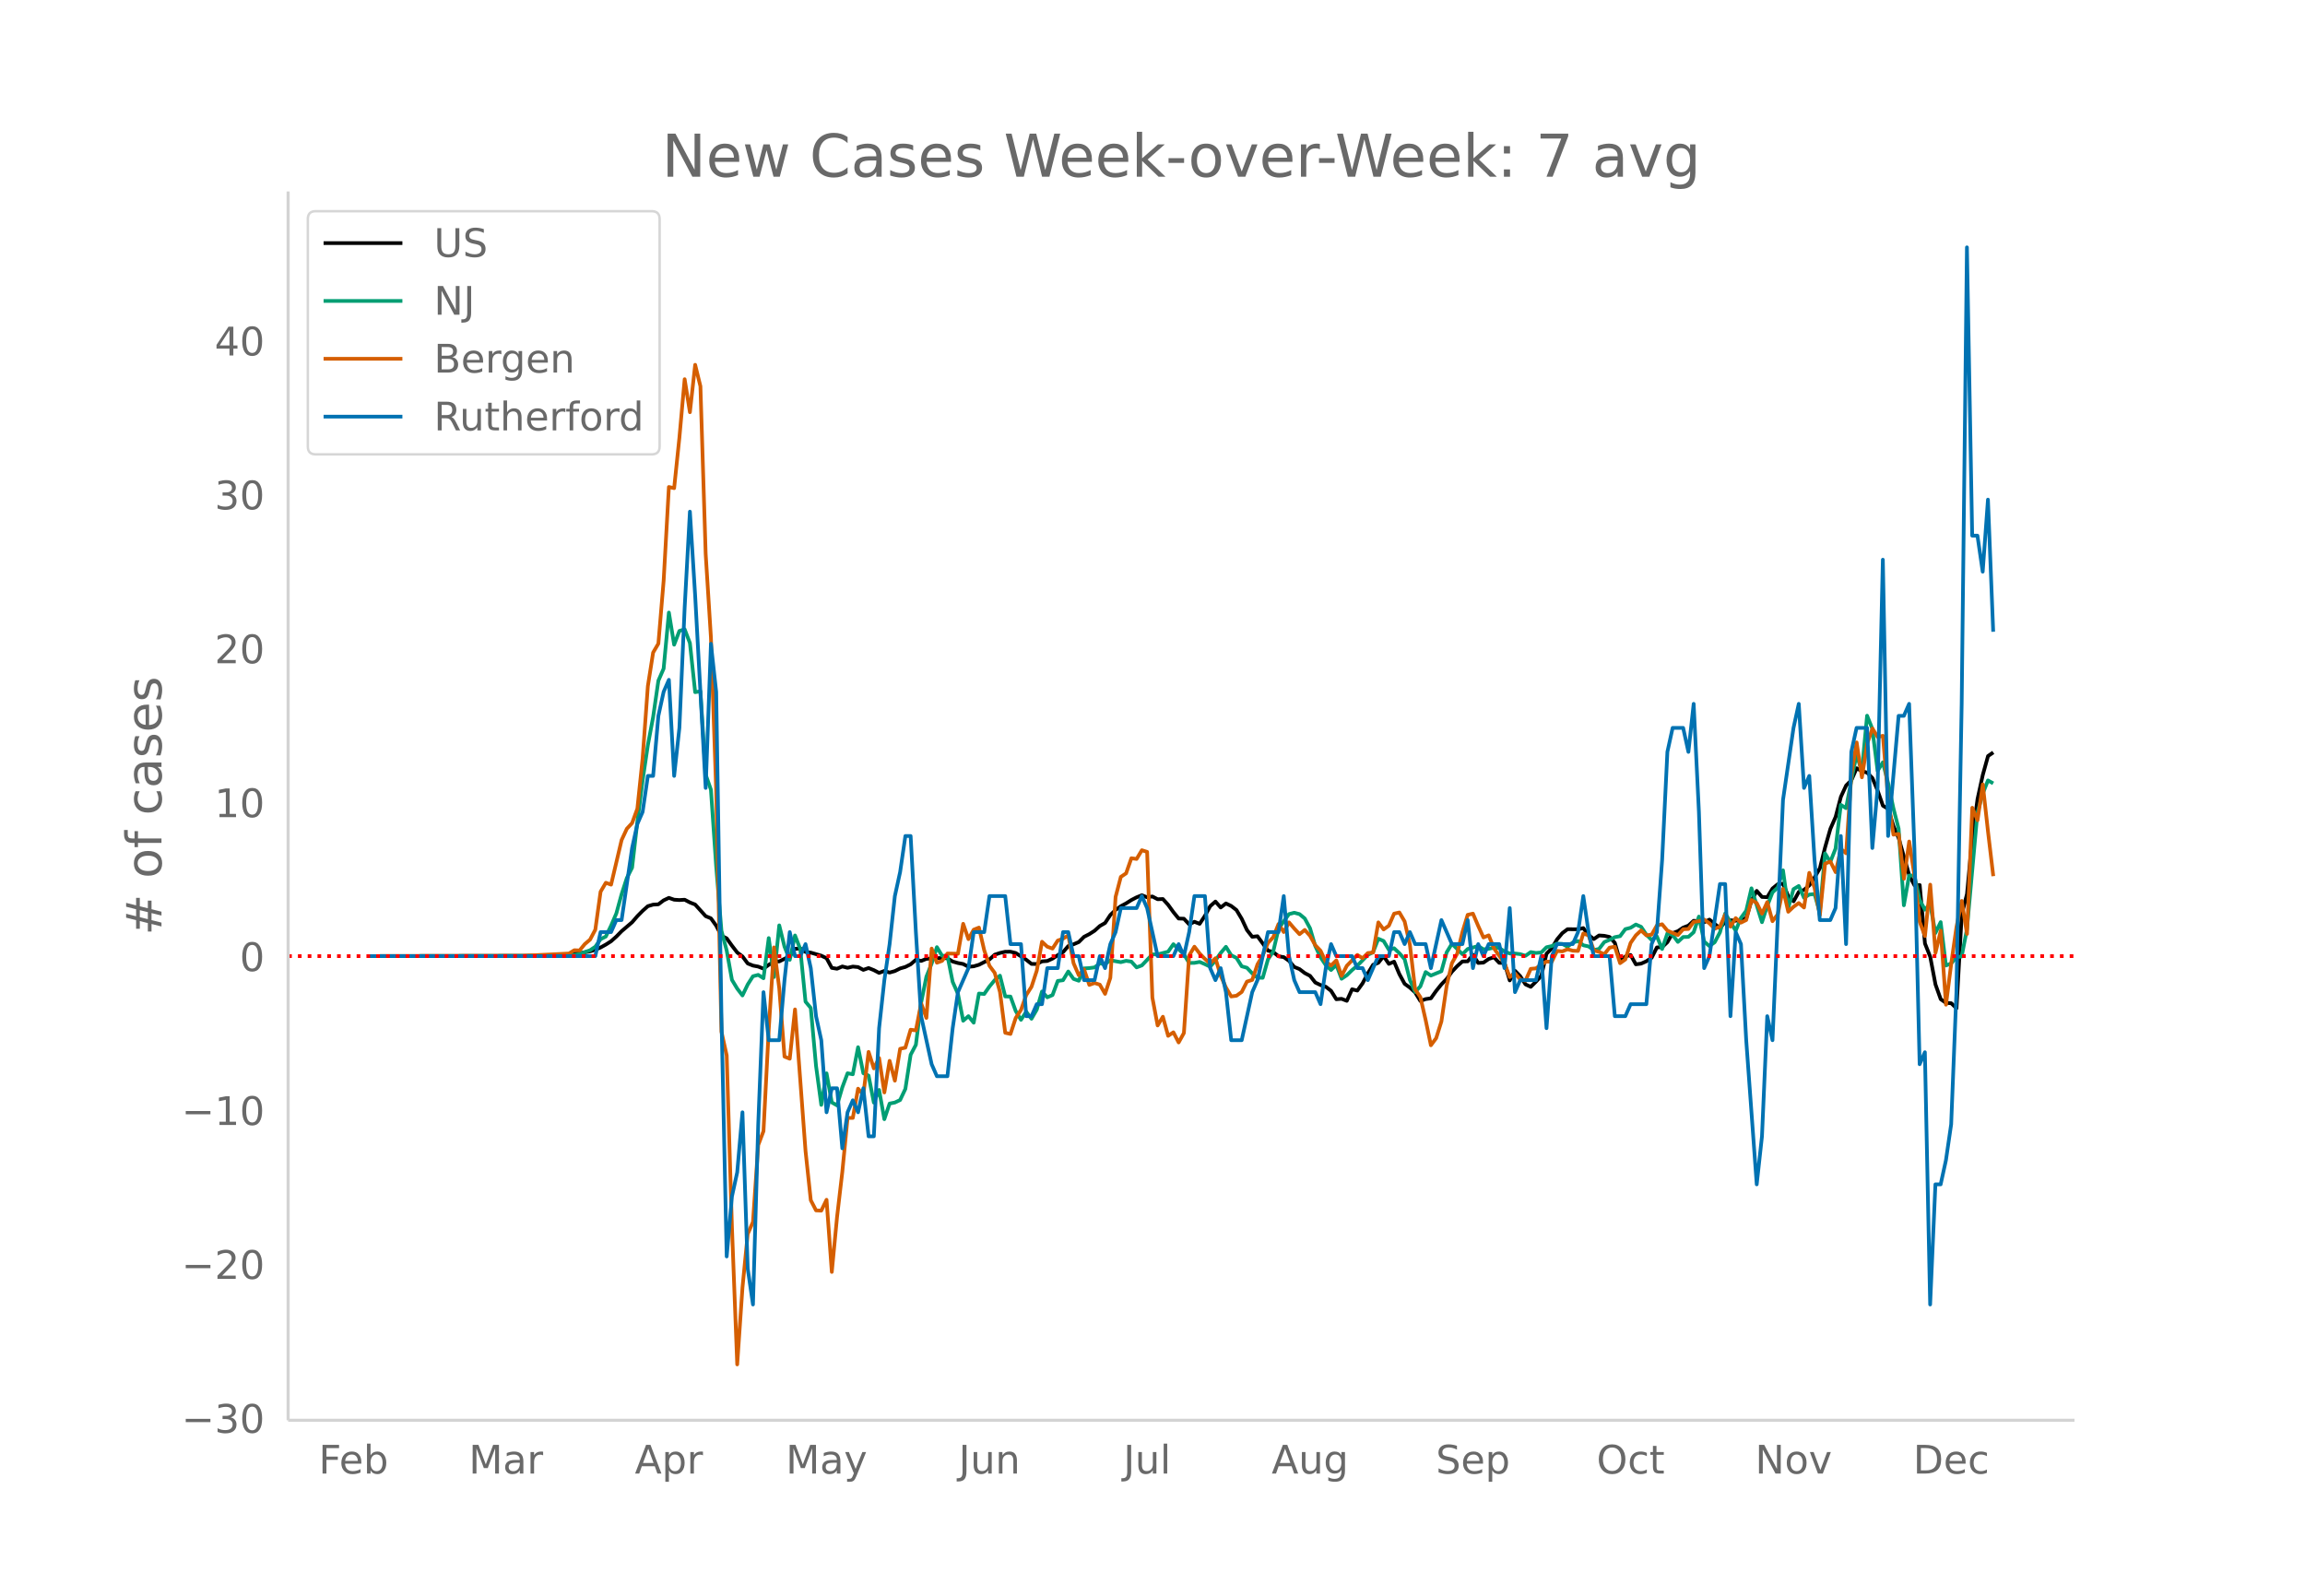 <svg height="864" viewBox="0 0 936 648" width="1248" xmlns="http://www.w3.org/2000/svg" xmlns:xlink="http://www.w3.org/1999/xlink"><defs><style>*{stroke-linecap:butt;stroke-linejoin:round}</style></defs><g id="figure_1"><path d="M0 648h936V0H0z" fill="#fff" id="patch_1"/><g id="axes_1"><path d="M117 576.72h725.4V77.76H117z" fill="none" id="patch_2"/><path clip-path="url(#p8cf8ba48c5)" d="M149.973 388.249l64.024-.1 12.805-.307 6.403-.54 2.134-.226 4.268-.749 2.134-.678 2.135-.899 2.134-1.181 2.134-1.357 2.134-1.897 2.134-2.178 4.269-3.633 2.134-2.47 2.134-2.167 2.134-1.893 2.134-.632 2.134-.124 2.135-1.615 2.134-1.006 2.134.741 2.134.146 2.134-.133 2.134 1.11 2.134.842 4.269 4.718 2.134.888 2.134 2.977 2.134 4.097 2.134 1.052 2.135 2.978 2.134 2.759 2.134 1.594 2.134 2.872 2.134.86 2.134.407 2.135.835 2.134-1.556 2.134-1.294 2.134-.092 4.268-2.096 2.134-3.02 2.135-.137 2.134 1.42 2.134.265 4.268 1.246 2.134 1.024 2.135 3.929 2.134.352 2.134-.929 2.134.55 2.134-.498 2.134.203 2.134 1.135 2.135-.752 2.134.852 2.134 1.118 2.134-.79 2.134.661 2.134-.607 2.135-1.062 2.134-.615 2.134-1.064 2.134-1.836 2.134.468 2.134-.856 6.403-.382 2.134.151 2.134 1.322 2.134.606 2.134.402 2.135 1.119 2.134-.18 2.134-.624 4.268-2.168 2.134-1.926 2.135-.706 2.134-.491 2.134-.017 2.134.53 4.268 2.74 2.135 1.681 2.134.047 2.134-1.078 2.134-.15 2.134-.97 2.134-1.385 2.134-1.24 2.135-2.48 2.134-.71 2.134-.906 2.134-2.13 2.134-1.094 2.134-1.36 2.135-1.932 2.134-1.224 2.134-3.244 2.134-2.06 2.134-1.512 2.134-1.153 2.135-1.351 2.134-1.105 2.134-.851 2.134.846 2.134-.336 2.134 1.119 2.134-.085 2.135 2.353 2.134 2.954 2.134 2.62 2.134.07 2.134 2.28 2.134-1.042 2.135.835 2.134-3.256 2.134-3.912 2.134-1.872 2.134 2.409 2.134-1.643 2.134 1.018 2.135 1.654 2.134 3.554 2.134 4.563 2.134 2.748 2.134-.23 4.269 5.841 2.134.584 2.134 1.724 2.134.341 2.134 1.505 2.134 2.485 2.135.869 2.134 1.621 2.134 1.111 2.134 2.726 2.134 1.019 2.134.687 2.134 1.652 2.135 3.424 2.134-.172 2.134.825 2.134-4.695 2.134.528 2.134-2.934 2.135-4.055 2.134-3.488 2.134-.803 2.134-2.69 2.134 3.122 2.134-.89 2.135 5.047 2.134 3.928 2.134 1.555 2.134 1.947 2.134 3.486 2.134-.771 2.134-.318 2.135-3.002 2.134-2.654 2.134-2.202 2.134-2.945 2.134-2.266 2.134-1.893 2.135-.05 2.134-2.649 2.134 3.307 2.134-.14 2.134-1.483 2.134-.691 2.135 2.264 2.134.04 2.134 7.105 2.134-3.908 2.134 2.183 2.134 3.323 2.134.996 2.135-2.11 2.134-2.34 2.134-8.992 2.134-2.172 2.134-3.62 2.134-2.556 2.135-1.61 4.268.043 2.134-.49 2.134 2.837 2.134 1.614 2.134-1.461 2.135.147 2.134.464 2.134 2.388 2.134 7.51 2.134-1.965 2.134-.599 2.135 3.773 2.134-.28 2.134-.957 2.134-1.396 2.134-4.219 2.134-.14 2.135-1.999 2.134-3.665 2.134-.803 2.134-1.436 2.134-.82 2.134-1.96 2.134.196 2.135.386 2.134-1.062 4.268 3.49 2.134-2.605 2.134-.62 2.135.186 2.134-.343 2.134-.717 2.134-7.086 2.134-3.97 2.134 2.462 2.135.115 2.134-3.524 2.134-1.75 2.134-.223 2.134 5.076L728.33 366l2.134-3.837 2.135-.83 2.134-1.838 2.134-3.221L739 352.57l2.134-8.526 2.134-7.477 2.135-4.86 2.134-8.144 2.134-4.614 2.134-2.135 2.134-4.853 2.134 1.176 2.135.625 2.134 2.163 2.134 5.162 2.134 6.082 2.134 1.291 2.134 6.984 2.134 4.935 4.269 14.986 2.134 4.152 2.134-.136 2.134 23.755 2.134 5.375 2.135 11.255 2.134 5.987 2.134 1.484 2.134.148 2.134 2.037 2.134-38.186 2.134-8.21 2.135-22.73 2.134-15.821 2.134-9.787 2.134-7.689 2.134-1.466h0" fill="none" stroke="#000" stroke-linecap="round" stroke-width="1.5" id="line2d_1"/><path clip-path="url(#p8cf8ba48c5)" d="M149.973 388.249l72.561-.11 6.403-.172 2.134-.2 2.134.06 2.134-.443 4.268-1.518 2.134-1.427 2.135-3.056 2.134-1.086 2.134-4.423 2.134-4.955 2.134-7.79 2.134-6.605 2.135-4.182 2.134-18.597 2.134-16.817 2.134-14.324 2.134-11.42 2.134-14.777 2.135-4.895 2.134-22.768 2.134 13.047 2.134-5.579 2.134-.683 2.134 5.589 2.134 19.954 2.135-.372 2.134 33.876 2.134 6.091 2.134 31.162 2.134 26.096 2.134 8.052 2.135 11.922 2.134 3.538 2.134 2.785 2.134-4.443 2.134-3.348 2.134-.563 2.135 1.368 2.134-16.305 2.134 15.812 2.134-20.98 2.134 8.646 2.134 5.348 2.134-9.892 2.135 5.509 2.134 21.371 2.134 2.553 2.134 23.543 2.134 15.812 2.134-12.807 2.135 11.802 2.134 1.226 2.134-7.338 2.134-5.72 2.134.412 2.134-10.987 2.134 10.555 2.135.965 2.134 10.977 2.134-5.157 2.134 11.882 2.134-6.343 2.134-.422 2.135-1.015 2.134-4.514 2.134-13.852 2.134-4.061 2.134-17.109 2.134-10.545 2.135-5.327 2.134-6.675 2.134 3.538 2.134-.07 2.134 10.645 2.134 4.805 2.134 10.967 2.135-1.86 2.134 2.654 2.134-11.841 2.134.18 2.134-3.035 2.134-2.583 2.135-1.82 2.134 8.434 2.134.05 2.134 5.89 2.134 3.55 2.134-3.268 2.135 2.845 2.134-3.7 2.134-7.368 2.134 2.363 2.134-.915 2.134-5.74 2.134-.291 2.135-3.539 2.134 3.016 2.134.744 2.134-5.016 2.134-.13 2.134-.272 2.135-1.629 2.134.282 2.134-1.548 4.268.764 2.134-.543 2.135.311 2.134 2.353 2.134-.805 4.268-4.483 2.134.01 4.269-1.106 2.134-3.035 4.268 4.09 2.134 3.53 2.134-.041 2.135-.382 2.134.905 2.134 1.045 2.134-2.553 2.134-3.036 2.134-2.503 2.134 3.418 2.135 1.086 2.134 3.417 2.134.593 2.134 2.272 2.134 1.77 2.134.03 2.135-7.5 2.134-3.196 2.134-9.107 2.134-3.147 2.134-2.915 2.134-.563 2.135.573 2.134 1.77 2.134 3.96 2.134 7.238 2.134 4.563 2.134 3.187 2.134 1.97 2.135-2.09 2.134 5.649 2.134-1.438 2.134-2.08 2.134-1.8 4.269-4.373 2.134-1.126 2.134-5.428 2.134.895 2.134 3.558 2.134-.603 2.135 2.02 2.134 2.413 2.134 8.424 2.134 4.926 2.134-2.322 2.134-5.79 2.134 1.417 4.269-1.75 2.134-7.67 2.134-3.497 4.268 4.252 2.135-2.121 4.268-1.217 2.134 1.368 2.134-.232 2.134-.462 2.135.13 2.134 1.418 2.134.814 2.134.02 2.134.252 2.134.663 2.134-1.488 2.135.342 2.134-.19 2.134-2.132 2.134-.472 2.134-.996 2.134.121 2.135 1.126 2.134-1.709 2.134-.563 2.134 1.699 2.134.452 2.134 1.508 2.134-.482 2.135-2.785 2.134-.895 2.134-1.095 2.134-.402 2.134-2.855 2.134-.553 2.135-1.317 2.134.925 2.134 3.186 2.134 2.162 2.134-1.438 2.134 5.107 2.135-6.373 2.134.673 2.134 2.815 2.134-1.98 2.134-.06 2.134-1.87 2.134-6.374 2.135 10.163 2.134 1.81 2.134-1.538 2.134-4.011 2.134-7.69 4.269 7.006 2.134-5.207 2.134-2.915 2.134-9.097 4.268 13.761 2.135-6.624 2.134-5.469 2.134-1.98 2.134-6.996 2.134 15.29 2.134-7.64 2.134-1.287 2.135 4.805 2.134-1.307 2.134-.241 2.134 7.499 2.134-23.975 2.134 3.458 2.135-5.408 2.134-17.773 2.134 1.337 2.134-11.228 2.134-10.565 2.134 6.916 2.135-22.668 2.134 5.318 2.134 17.089 2.134-3.468 2.134 8.423 2.134 10.123 2.134 8.394 2.135 31.111 2.134-12.072h2.134l2.134 9.84 2.134 4.022 2.134-2.413 2.135 11.892 2.134-4.433 2.134 17.622 2.134-.825 2.134-2.563 2.134-.291 2.134-11.048 4.269-47.336 2.134-7.68 2.134-5.418 2.134 1.196h0" fill="none" stroke="#009e73" stroke-linecap="round" stroke-width="1.5" id="line2d_2"/><path clip-path="url(#p8cf8ba48c5)" d="M149.973 388.249l61.89-.096 19.208-.958 2.134-1.34 2.134.095 2.134-2.586 2.134-1.82 2.134-4.022 2.135-15.42 2.134-3.64 2.134.766 4.268-18.102 2.134-4.597 2.135-2.299 2.134-5.842 2.134-20.4 2.134-29.405 2.134-13.6 2.134-3.64 2.135-25.476 2.134-38.12 2.134.479 2.134-20.497 2.134-23.752 2.134 13.408 2.134-19.25 2.135 8.715 2.134 68.098 2.134 33.905 2.134 62.256 2.134 97.789 2.134 9.673 2.135 69.822 2.134 55.647 2.134-31.128 2.134-21.837 2.134-4.885 2.134-31.223 2.135-5.651 2.134-41.28 2.134-33.33 2.134 16.569 2.134 27.775 2.134.862 2.134-20.017 4.269 57.466 2.134 20.018 2.134 4.118 2.134.096 2.134-4.406 2.135 29.308 2.134-22.316 2.134-18.294 2.134-21.933h2.134l2.134-11.876 2.134 2.49 2.135-17.431 2.134 6.704 2.134-4.214 2.134 13.983 2.134-12.834 2.134 8.045 2.135-12.93 2.134-.478 2.134-7.28 2.134.288 2.134-11.015 2.134 5.939 2.135-28.16 2.134 5.748 2.134-.767 2.134-2.969 4.268.096 2.134-12.164 2.135 6.226 2.134-3.831 2.134-.862 2.134 9.194 2.134 6.322 2.134 2.873 2.135 7.758 2.134 16.57 2.134.478 2.134-6.512 2.134-3.257 2.134-6.034 2.135-3.352 2.134-6.513 2.134-11.78 2.134 2.01 2.134.767 2.134-3.257 2.134-.766 2.135-1.34 2.134 11.301 2.134 4.885 2.134-2.395 2.134 6.322 2.134-.767 2.135.67 2.134 3.736 2.134-6.513 2.134-32.851 2.134-8.141 2.134-1.437 2.135-6.13 2.134.287 2.134-3.543 2.134.67 2.134 59.19 2.134 11.302 2.134-3.543 2.135 7.758 2.134-1.437 2.134 4.118 2.134-3.83 2.134-31.512 2.134-3.543 2.135 2.777 2.134 2.203 2.134 1.82 2.134-2.107 2.134 7.087 2.134 4.79 2.134 3.639 2.135-.288 2.134-1.532 2.134-4.214 2.134-.67 2.134-6.322 2.134-3.64 2.135-5.076 2.134-2.298 2.134-5.364 2.134 3.256 2.134-3.926 2.134 2.49 2.135 2.298 2.134-1.723 2.134 2.394 2.134 3.831 2.134 2.203 2.134 4.501 2.134 1.533 2.135-2.107 2.134 6.321 2.134-4.118 4.268-4.406 2.134 1.34 2.135-2.106 2.134-.192 2.134-12.26 2.134 2.874 2.134-1.532 2.134-4.885 2.135-.479 2.134 3.64 2.134 9.386 2.134 18.197 2.134 3.161 2.134 9.29 2.134 10.249 2.135-2.874 2.134-6.8 2.134-14.462 2.134-9.195 2.134-3.831 2.134-8.812 2.135-6.991 2.134-.48 2.134 4.981 2.134 4.693 2.134-.862 2.134 5.268 4.269 6.034 2.134 5.651 2.134-1.532 2.134 2.49 2.134.479 2.134-4.79 2.135-.19 2.134-1.533 2.134-1.245 2.134.095 2.134-4.405 2.134.191 2.135-.862 2.134.575 2.134.096 2.134-7.088 2.134.766 2.134 6.13 2.134.575 2.135.958 2.134-2.682 2.134-.383 2.134 6.704 2.134-1.532 2.134-6.705 2.135-3.065 2.134-2.01 2.134 2.01 2.134-.287 2.134-3.735 2.134-.48 2.135 2.587 4.268 1.82 2.134-2.395 2.134-.096 2.134-2.873 2.134-.287 2.135-.67 2.134 1.532 2.134 2.203 2.134-.862 2.134-4.885 2.134 4.885 2.135-3.448 2.134 1.82 2.134-1.054 2.134-8.141 2.134 1.245 2.134 4.31 2.135-4.693 2.134 7.758 2.134-2.778 2.134-10.344 2.134 9.29 2.134-2.01 2.134-1.533 2.135 1.82 2.134-14.08 2.134 6.034L739 371.68l2.134-20.975 2.134-.862 2.135 4.31 2.134-9.386 2.134 1.724 2.134-32.086 2.134-12.93 2.134 14.175 2.135-13.6 2.134-6.226 2.134 3.448 2.134-.479 2.134 25.765 2.134 14.366 2.134-.287 2.135 18.198 2.134-15.133 2.134 13.888 2.134 18.772 2.134 5.747 2.134-20.88 2.135 27.68 2.134-9.003 2.134 30.074 2.134-16.761 2.134-14.846 2.134-10.535 2.134 13.409 2.135-51.241 2.134 5.076 2.134-14.558 2.134 19.251 2.134 18.006h0" fill="none" stroke="#d55e00" stroke-linecap="round" stroke-width="1.5" id="line2d_3"/><path clip-path="url(#p8cf8ba48c5)" d="M149.973 388.249h91.768l2.135-9.756h4.268l2.134-4.879h2.134l4.269-29.268 2.134-9.756 2.134-4.879 2.134-14.634h2.134l2.134-24.39 2.135-9.757 2.134-4.878 2.134 39.025 2.134-19.512 2.134-48.782 2.134-39.024 2.134 34.146 4.269 78.05 2.134-58.537 2.134 19.512 2.134 131.71 2.134 97.562 2.135-24.39 2.134-9.757 2.134-24.39 2.134 63.415 2.134 14.634 2.134-73.172 2.135-53.659 2.134 19.513h4.268l2.134-24.39 2.134-19.513 2.134 9.756h2.135l2.134-4.878 2.134 9.756 2.134 19.512 2.134 9.757 2.134 29.268 2.135-9.756h2.134l2.134 24.39 2.134-14.634 2.134-4.878 2.134 4.878 2.134-9.756 2.135 19.513h2.134l2.134-43.903 2.134-19.513 2.134-14.634 2.134-19.513 2.135-9.756 2.134-14.634h2.134l2.134 39.025 2.134 34.146 4.269 19.513 2.134 4.878h4.268l2.134-19.512 2.134-14.635 4.269-9.756 2.134-14.634h4.268l2.134-14.635h6.403l2.134 19.513h4.268l2.134 29.268h2.135l2.134-4.878h2.134l2.134-14.634h4.268l2.134-14.634h2.135l2.134 9.756h2.134l2.134 9.756h4.268l2.135-9.756 2.134 4.878 2.134-9.756 2.134-4.878 2.134-9.757h6.403l2.134-4.878 2.134 4.878 4.268 19.513h6.403l2.134-4.878 2.134 4.878 2.134-9.756 2.134-14.635h4.269l2.134 29.269 2.134 4.878 2.134-4.878 2.134 9.756 2.134 19.513h4.269l4.268-19.513 2.134-4.878 4.269-19.512h4.268l2.134-14.635 2.134 24.39 2.134 9.757 2.135 4.878h6.402l2.134 4.878 2.134-14.634 2.134-9.756 2.135 4.878h6.402l2.134 4.878h2.134l2.135 4.878 4.268-9.756h4.268l2.134-9.756h2.135l2.134 4.878 2.134-4.878 2.134 4.878h4.268l2.134 9.756 4.269-19.513 4.268 9.757h4.268l2.135-9.757 2.134 19.513 2.134-9.756 2.134 4.878 2.134-4.878h4.269l2.134 9.756 2.134-24.39 2.134 34.146 2.134-4.878h6.403l2.134-9.756 2.134 29.269 2.134-29.27 2.134-4.877h6.403l2.134-4.878 2.134-14.635 2.134 14.635 2.134 9.756h6.403l2.134 24.39h4.268l2.134-4.878h6.403l2.134-24.39 2.134-4.878 2.134-29.27 2.135-43.902 2.134-9.756h4.268l2.134 9.756 2.134-19.513 2.134 43.903 2.135 63.416 2.134-4.878 4.268-29.269h2.134l2.134 53.66 2.135-34.147 2.134 4.878 2.134 39.025 4.268 58.537 2.134-19.512 2.135-48.782 2.134 9.757 4.268-97.563 4.268-29.268 2.134-9.757 2.135 34.147 2.134-4.878 2.134 34.147 2.134 24.39h4.268l2.135-4.878 2.134-29.268 2.134 43.903 2.134-78.05 2.134-9.756h4.269l2.134 48.78 2.134-24.39 2.134-92.684 2.134 112.197 4.268-48.781h2.135l2.134-4.879 2.134 58.538 2.134 87.806 2.134-4.878 2.134 102.44 2.135-48.781h2.134l2.134-9.756 2.134-14.635 2.134-53.659 2.134-117.075 2.134-185.368 2.135 117.075h2.134l2.134 14.634 2.134-29.269 2.134 53.66h0" fill="none" stroke="#0072b2" stroke-linecap="round" stroke-width="1.5" id="line2d_4"/><path clip-path="url(#p8cf8ba48c5)" d="M117 388.249h725.4" fill="none" stroke="red" stroke-dasharray="1.5,2.475" stroke-width="1.5" id="line2d_5"/><path d="M117 576.72V77.76" fill="none" stroke="#d3d3d3" stroke-linecap="square" stroke-width="1.25" id="patch_3"/><path d="M117 576.72h725.4" fill="none" stroke="#d3d3d3" stroke-linecap="square" stroke-width="1.25" id="patch_4"/><g id="matplotlib.axis_1"><g id="xtick_1"><g transform="matrix(.16 0 0 -.16 129.408 598.378)" fill="#696969" id="text_1"><defs><path d="M9.813 72.906h41.89v-8.312H19.672V43.109h28.906v-8.297H19.672V0h-9.86z" id="DejaVuSans-70"/><path d="M56.203 29.594v-4.39H14.891q.593-9.282 5.593-14.142 5-4.859 13.938-4.859 5.172 0 10.031 1.266 4.86 1.265 9.656 3.812v-8.5Q49.266.734 44.187-.344 39.11-1.422 33.892-1.422q-13.094 0-20.735 7.61-7.64 7.625-7.64 20.625 0 13.421 7.25 21.296Q20.016 56 32.328 56q11.031 0 17.453-7.11 6.422-7.093 6.422-19.296zm-8.984 2.64q-.094 7.36-4.125 11.75-4.032 4.407-10.672 4.407-7.516 0-12.031-4.25-4.516-4.25-5.203-11.97z" id="DejaVuSans-101"/><path d="M48.688 27.297q0 9.906-4.079 15.547-4.078 5.64-11.203 5.64-7.14 0-11.218-5.64-4.079-5.64-4.079-15.547 0-9.906 4.078-15.547 4.079-5.64 11.22-5.64 7.124 0 11.202 5.64t4.078 15.547zM18.108 46.39q2.844 4.875 7.157 7.234Q29.594 56 35.594 56q9.968 0 16.187-7.906 6.235-7.907 6.235-20.797T51.78 6.484q-6.218-7.906-16.187-7.906-6 0-10.328 2.375-4.313 2.375-7.157 7.25V0H9.08v75.984h9.03z" id="DejaVuSans-98"/></defs><use xlink:href="#DejaVuSans-70"/><use x="52.02" xlink:href="#DejaVuSans-101"/><use x="113.543" xlink:href="#DejaVuSans-98"/></g></g><g id="xtick_2"><g transform="matrix(.16 0 0 -.16 190.367 598.378)" fill="#696969" id="text_2"><defs><path d="M9.813 72.906h14.703l18.593-49.61 18.703 49.61h14.704V0H66.89v64.016l-18.797-50h-9.907l-18.796 50V0H9.813z" id="DejaVuSans-77"/><path d="M34.281 27.484q-10.89 0-15.093-2.484-4.204-2.484-4.204-8.5 0-4.781 3.157-7.594 3.156-2.797 8.562-2.797 7.485 0 12 5.297 4.516 5.297 4.516 14.078v2zm17.922 3.72V0H43.22v8.297Q40.14 3.328 35.547.953q-4.594-2.375-11.234-2.375-8.391 0-13.36 4.719Q6 8.016 6 15.922q0 9.219 6.172 13.906 6.187 4.688 18.437 4.688h12.61v.89q0 6.203-4.078 9.594-4.078 3.39-11.453 3.39-4.688 0-9.141-1.124-4.438-1.125-8.531-3.375v8.312q4.921 1.906 9.562 2.844 4.64.953 9.031.953 11.875 0 17.735-6.156 5.86-6.14 5.86-18.64z" id="DejaVuSans-97"/><path d="M41.11 46.297q-1.516.875-3.297 1.281Q36.03 48 33.89 48q-7.625 0-11.703-4.953-4.079-4.953-4.079-14.234V0H9.08v54.688h9.03v-8.5q2.844 4.984 7.375 7.39Q30.031 56 36.531 56q.922 0 2.047-.125 1.125-.11 2.484-.36z" id="DejaVuSans-114"/></defs><use xlink:href="#DejaVuSans-77"/><use x="86.279" xlink:href="#DejaVuSans-97"/><use x="147.559" xlink:href="#DejaVuSans-114"/></g></g><g id="xtick_3"><g transform="matrix(.16 0 0 -.16 257.78 598.378)" fill="#696969" id="text_3"><defs><path d="M34.188 63.188L20.797 26.906h26.812zm-5.579 9.718h11.188L67.578 0h-10.25l-6.64 18.703h-32.86L11.188 0H.78z" id="DejaVuSans-65"/><path d="M18.11 8.203v-29H9.077v75.484h9.031v-8.296q2.844 4.875 7.157 7.234Q29.594 56 35.594 56q9.968 0 16.187-7.906 6.235-7.907 6.235-20.797T51.78 6.484q-6.218-7.906-16.187-7.906-6 0-10.328 2.375-4.313 2.375-7.157 7.25zm30.578 19.094q0 9.906-4.079 15.547-4.078 5.64-11.203 5.64-7.14 0-11.218-5.64-4.079-5.64-4.079-15.547 0-9.906 4.078-15.547 4.079-5.64 11.22-5.64 7.124 0 11.202 5.64t4.078 15.547z" id="DejaVuSans-112"/></defs><use xlink:href="#DejaVuSans-65"/><use x="68.408" xlink:href="#DejaVuSans-112"/><use x="131.885" xlink:href="#DejaVuSans-114"/></g></g><g id="xtick_4"><g transform="matrix(.16 0 0 -.16 319.104 598.378)" fill="#696969" id="text_4"><defs><path d="M32.172-5.078q-3.797-9.766-7.422-12.735-3.61-2.984-9.656-2.984H7.906v7.516h5.282q3.703 0 5.75 1.765Q21-9.766 23.483-3.219l1.61 4.094-22.11 53.813H12.5l17.094-42.766 17.093 42.766h9.516z" id="DejaVuSans-121"/></defs><use xlink:href="#DejaVuSans-77"/><use x="86.279" xlink:href="#DejaVuSans-97"/><use x="147.559" xlink:href="#DejaVuSans-121"/></g></g><g id="xtick_5"><g transform="matrix(.16 0 0 -.16 389.303 598.378)" fill="#696969" id="text_5"><defs><path d="M9.813 72.906h9.859V5.078q0-13.187-5-19.14-5-5.954-16.094-5.954h-3.75v8.297h3.078q6.531 0 9.219 3.672Q9.813-4.39 9.813 5.078z" id="DejaVuSans-74"/><path d="M8.5 21.578v33.11h8.984V21.922q0-7.766 3.016-11.656 3.031-3.875 9.094-3.875 7.265 0 11.484 4.64 4.234 4.64 4.234 12.656v31h8.985V0h-8.984v8.406Q42.047 3.422 37.718 1q-4.313-2.422-10.032-2.422-9.421 0-14.312 5.86Q8.5 10.296 8.5 21.578zM31.11 56z" id="DejaVuSans-117"/><path d="M54.89 33.016V0h-8.984v32.719q0 7.765-3.031 11.61-3.031 3.858-9.078 3.858-7.281 0-11.484-4.64-4.204-4.625-4.204-12.64V0H9.08v54.688h9.03v-8.5q3.235 4.937 7.594 7.374Q30.078 56 35.797 56q9.422 0 14.25-5.828 4.844-5.828 4.844-17.156z" id="DejaVuSans-110"/></defs><use xlink:href="#DejaVuSans-74"/><use x="29.492" xlink:href="#DejaVuSans-117"/><use x="92.871" xlink:href="#DejaVuSans-110"/></g></g><g id="xtick_6"><g transform="matrix(.16 0 0 -.16 456.175 598.378)" fill="#696969" id="text_6"><defs><path d="M9.422 75.984h8.984V0H9.422z" id="DejaVuSans-108"/></defs><use xlink:href="#DejaVuSans-74"/><use x="29.492" xlink:href="#DejaVuSans-117"/><use x="92.871" xlink:href="#DejaVuSans-108"/></g></g><g id="xtick_7"><g transform="matrix(.16 0 0 -.16 516.366 598.378)" fill="#696969" id="text_7"><defs><path d="M45.406 27.984q0 9.766-4.031 15.125-4.016 5.375-11.297 5.375-7.219 0-11.25-5.375-4.031-5.359-4.031-15.125 0-9.718 4.031-15.093t11.25-5.375q7.281 0 11.297 5.375 4.031 5.375 4.031 15.093zm8.985-21.203q0-13.953-6.203-20.765Q42-20.797 29.203-20.797q-4.734 0-8.937.703-4.203.703-8.157 2.172v8.735q3.954-2.141 7.813-3.157 3.86-1.031 7.86-1.031 8.843 0 13.234 4.61 4.39 4.609 4.39 13.937v4.453q-2.781-4.844-7.125-7.234Q33.938 0 27.875 0 17.828 0 11.672 7.656q-6.156 7.672-6.156 20.328 0 12.688 6.156 20.344Q17.828 56 27.875 56q6.063 0 10.406-2.39 4.344-2.391 7.125-7.22v8.297h8.985z" id="DejaVuSans-103"/></defs><use xlink:href="#DejaVuSans-65"/><use x="68.408" xlink:href="#DejaVuSans-117"/><use x="131.787" xlink:href="#DejaVuSans-103"/></g></g><g id="xtick_8"><g transform="matrix(.16 0 0 -.16 583.066 598.378)" fill="#696969" id="text_8"><defs><path d="M53.516 70.516V60.89q-5.61 2.687-10.594 4-4.984 1.328-9.625 1.328-8.047 0-12.422-3.125t-4.375-8.89q0-4.845 2.906-7.313 2.907-2.453 11.016-3.97l5.953-1.218q11.031-2.11 16.281-7.406 5.25-5.297 5.25-14.172 0-10.61-7.11-16.078-7.093-5.469-20.812-5.469-5.172 0-11.015 1.172Q13.14.922 6.89 3.219v10.156q6-3.36 11.765-5.078 5.766-1.703 11.328-1.703 8.438 0 13.032 3.312 4.593 3.328 4.593 9.485 0 5.359-3.297 8.39-3.296 3.032-10.812 4.547L27.484 33.5q-11.03 2.188-15.968 6.875-4.922 4.688-4.922 13.047 0 9.672 6.812 15.234 6.813 5.563 18.766 5.563 5.14 0 10.453-.938 5.328-.922 10.89-2.765z" id="DejaVuSans-83"/></defs><use xlink:href="#DejaVuSans-83"/><use x="63.477" xlink:href="#DejaVuSans-101"/><use x="125" xlink:href="#DejaVuSans-112"/></g></g><g id="xtick_9"><g transform="matrix(.16 0 0 -.16 648.338 598.378)" fill="#696969" id="text_9"><defs><path d="M39.406 66.219q-10.75 0-17.078-8.016-6.312-8-6.312-21.828 0-13.766 6.312-21.781 6.328-8 17.078-8 10.735 0 17.016 8 6.281 8.015 6.281 21.781 0 13.828-6.281 21.828-6.281 8.016-17.016 8.016zm0 8q15.328 0 24.5-10.281 9.188-10.282 9.188-27.563 0-17.234-9.188-27.516-9.172-10.28-24.5-10.28-15.375 0-24.593 10.25-9.204 10.265-9.204 27.546t9.204 27.563q9.218 10.28 24.593 10.28z" id="DejaVuSans-79"/><path d="M48.781 52.594v-8.407q-3.812 2.11-7.64 3.157-3.828 1.047-7.735 1.047-8.75 0-13.593-5.547-4.829-5.532-4.829-15.547 0-10.016 4.829-15.563 4.843-5.53 13.593-5.53 3.907 0 7.735 1.046 3.828 1.047 7.64 3.156V2.094Q45.016.344 40.984-.531q-4.015-.89-8.562-.89-12.36 0-19.64 7.765-7.266 7.765-7.266 20.953 0 13.375 7.343 21.031Q20.22 56 33.016 56q4.14 0 8.093-.86 3.953-.843 7.672-2.546z" id="DejaVuSans-99"/><path d="M18.313 70.219V54.688h18.5v-6.985h-18.5V18.016q0-6.688 1.828-8.594 1.828-1.906 7.453-1.906h9.218V0h-9.218q-10.407 0-14.36 3.875-3.953 3.89-3.953 14.14v29.688H2.687v6.984h6.594V70.22z" id="DejaVuSans-116"/></defs><use xlink:href="#DejaVuSans-79"/><use x="78.711" xlink:href="#DejaVuSans-99"/><use x="133.691" xlink:href="#DejaVuSans-116"/></g></g><g id="xtick_10"><g transform="matrix(.16 0 0 -.16 712.714 598.378)" fill="#696969" id="text_10"><defs><path d="M9.813 72.906h13.28l32.329-60.984v60.984h9.562V0h-13.28L19.39 60.984V0H9.813z" id="DejaVuSans-78"/><path d="M30.61 48.39q-7.22 0-11.422-5.64-4.204-5.64-4.204-15.453 0-9.813 4.172-15.453 4.188-5.64 11.453-5.64 7.188 0 11.375 5.655 4.203 5.672 4.203 15.438 0 9.719-4.203 15.406-4.187 5.688-11.375 5.688zm0 7.61q11.718 0 18.406-7.625 6.703-7.61 6.703-21.078 0-13.422-6.703-21.078-6.688-7.64-18.407-7.64-11.765 0-18.437 7.64-6.656 7.656-6.656 21.078 0 13.469 6.656 21.078Q18.844 56 30.609 56z" id="DejaVuSans-111"/><path d="M2.984 54.688H12.5L29.594 8.797l17.093 45.89h9.516L35.687 0H23.485z" id="DejaVuSans-118"/></defs><use xlink:href="#DejaVuSans-78"/><use x="74.805" xlink:href="#DejaVuSans-111"/><use x="135.986" xlink:href="#DejaVuSans-118"/></g></g><g id="xtick_11"><g transform="matrix(.16 0 0 -.16 776.873 598.378)" fill="#696969" id="text_11"><defs><path d="M19.672 64.797V8.109h11.922q15.093 0 22.093 6.829 7 6.843 7 21.593 0 14.64-7 21.453-7 6.813-22.093 6.813zm-9.86 8.11h20.266q21.188 0 31.094-8.813 9.922-8.813 9.922-27.563 0-18.86-9.969-27.703Q51.172 0 30.078 0H9.813z" id="DejaVuSans-68"/></defs><use xlink:href="#DejaVuSans-68"/><use x="77.002" xlink:href="#DejaVuSans-101"/><use x="138.525" xlink:href="#DejaVuSans-99"/></g></g></g><g id="matplotlib.axis_2"><g id="ytick_1"><g transform="matrix(.16 0 0 -.16 73.733 581.824)" fill="#696969" id="text_12"><defs><path d="M10.594 35.5h62.593v-8.297H10.594z" id="DejaVuSans-8722"/><path d="M40.578 39.313Q47.656 37.797 51.625 33q3.984-4.781 3.984-11.813 0-10.78-7.422-16.703-7.421-5.906-21.093-5.906-4.578 0-9.438.906-4.86.907-10.031 2.72v9.515q4.094-2.39 8.969-3.61 4.89-1.218 10.218-1.218 9.266 0 14.125 3.656 4.86 3.656 4.86 10.64 0 6.454-4.516 10.079-4.515 3.64-12.562 3.64h-8.5v8.11h8.89q7.266 0 11.125 2.906 3.86 2.906 3.86 8.375 0 5.61-3.985 8.61-3.968 3.015-11.39 3.015-4.063 0-8.703-.89-4.641-.876-10.203-2.72v8.782q5.624 1.562 10.53 2.344 4.907.78 9.25.78 11.235 0 17.766-5.109 6.547-5.093 6.547-13.78 0-6.063-3.468-10.235-3.47-4.172-9.86-5.782z" id="DejaVuSans-51"/><path d="M31.781 66.406q-7.61 0-11.453-7.5Q16.5 51.422 16.5 36.375q0-14.984 3.828-22.484 3.844-7.5 11.453-7.5 7.672 0 11.5 7.5 3.844 7.5 3.844 22.484 0 15.047-3.844 22.531-3.828 7.5-11.5 7.5zm0 7.813q12.266 0 18.735-9.703 6.468-9.688 6.468-28.141 0-18.406-6.468-28.11-6.47-9.687-18.735-9.687-12.25 0-18.718 9.688-6.47 9.703-6.47 28.109 0 18.453 6.47 28.14Q19.53 74.22 31.78 74.22z" id="DejaVuSans-48"/></defs><use xlink:href="#DejaVuSans-8722"/><use x="83.789" xlink:href="#DejaVuSans-51"/><use x="147.412" xlink:href="#DejaVuSans-48"/></g></g><g id="ytick_2"><g transform="matrix(.16 0 0 -.16 73.733 519.325)" fill="#696969" id="text_13"><defs><path d="M19.188 8.297h34.421V0H7.33v8.297q5.609 5.812 15.296 15.594 9.703 9.797 12.188 12.64 4.734 5.313 6.609 9 1.89 3.688 1.89 7.25 0 5.813-4.078 9.469-4.078 3.672-10.625 3.672-4.64 0-9.797-1.61-5.14-1.609-11-4.89v9.969Q13.767 71.78 18.938 73q5.188 1.219 9.485 1.219 11.328 0 18.062-5.672 6.735-5.656 6.735-15.125 0-4.5-1.688-8.531-1.672-4.016-6.125-9.485-1.218-1.422-7.765-8.187-6.532-6.766-18.453-18.922z" id="DejaVuSans-50"/></defs><use xlink:href="#DejaVuSans-8722"/><use x="83.789" xlink:href="#DejaVuSans-50"/><use x="147.412" xlink:href="#DejaVuSans-48"/></g></g><g id="ytick_3"><g transform="matrix(.16 0 0 -.16 73.733 456.826)" fill="#696969" id="text_14"><defs><path d="M12.406 8.297h16.11v55.625l-17.532-3.516v8.985l17.438 3.515h9.86V8.296H54.39V0H12.406z" id="DejaVuSans-49"/></defs><use xlink:href="#DejaVuSans-8722"/><use x="83.789" xlink:href="#DejaVuSans-49"/><use x="147.412" xlink:href="#DejaVuSans-48"/></g></g><g id="ytick_4"><use xlink:href="#DejaVuSans-48" transform="matrix(.16 0 0 -.16 97.32 394.328)" fill="#696969" id="text_15"/></g><g id="ytick_5"><g transform="matrix(.16 0 0 -.16 87.14 331.829)" fill="#696969" id="text_16"><use xlink:href="#DejaVuSans-49"/><use x="63.623" xlink:href="#DejaVuSans-48"/></g></g><g id="ytick_6"><g transform="matrix(.16 0 0 -.16 87.14 269.33)" fill="#696969" id="text_17"><use xlink:href="#DejaVuSans-50"/><use x="63.623" xlink:href="#DejaVuSans-48"/></g></g><g id="ytick_7"><g transform="matrix(.16 0 0 -.16 87.14 206.83)" fill="#696969" id="text_18"><use xlink:href="#DejaVuSans-51"/><use x="63.623" xlink:href="#DejaVuSans-48"/></g></g><g id="ytick_8"><g transform="matrix(.16 0 0 -.16 87.14 144.332)" fill="#696969" id="text_19"><defs><path d="M37.797 64.313L12.89 25.39h24.906zm-2.594 8.593H47.61V25.391h10.407v-8.203H47.609V0h-9.812v17.188H4.89v9.515z" id="DejaVuSans-52"/></defs><use xlink:href="#DejaVuSans-52"/><use x="63.623" xlink:href="#DejaVuSans-48"/></g></g><g transform="matrix(0 -.2 -.2 0 65.573 379.813)" fill="#696969" id="text_20"><defs><path d="M51.125 44H36.922l-4.11-16.313h14.313zm-7.328 27.781l-5.078-20.265h14.265L58.11 71.78h7.813L60.89 51.516h15.234V44h-17.14l-4-16.313h15.53V20.22H53.079L48 0h-7.813l5.032 20.219H30.906L25.875 0h-7.86l5.079 20.219H7.719v7.468h17.187L29 44H13.281v7.516h17.625l4.985 20.265z" id="DejaVuSans-35"/><path d="M37.11 75.984V68.5h-8.594q-4.828 0-6.72-1.953-1.874-1.953-1.874-7.031v-4.828h14.797v-6.985H19.922V0H10.89v47.703H2.297v6.984h8.594V58.5q0 9.125 4.25 13.297 4.25 4.187 13.468 4.187z" id="DejaVuSans-102"/><path d="M44.281 53.078v-8.5q-3.797 1.953-7.906 2.922-4.094.984-8.5.984-6.688 0-10.031-2.047-3.344-2.046-3.344-6.156 0-3.125 2.39-4.906 2.391-1.781 9.626-3.39l3.078-.688q9.562-2.047 13.593-5.781 4.032-3.735 4.032-10.422 0-7.625-6.032-12.078-6.03-4.438-16.578-4.438-4.39 0-9.156.86Q10.688.296 5.422 2v9.281q4.984-2.594 9.812-3.89 4.829-1.282 9.579-1.282 6.343 0 9.75 2.172 3.421 2.172 3.421 6.125 0 3.656-2.468 5.61-2.453 1.953-10.813 3.765l-3.125.735q-8.344 1.75-12.062 5.39-3.704 3.64-3.704 9.985 0 7.718 5.47 11.906Q16.75 56 26.811 56q4.97 0 9.36-.734 4.406-.72 8.11-2.188z" id="DejaVuSans-115"/></defs><use xlink:href="#DejaVuSans-35"/><use x="83.789" xlink:href="#DejaVuSans-32"/><use x="115.576" xlink:href="#DejaVuSans-111"/><use x="176.758" xlink:href="#DejaVuSans-102"/><use x="211.963" xlink:href="#DejaVuSans-32"/><use x="243.75" xlink:href="#DejaVuSans-99"/><use x="298.73" xlink:href="#DejaVuSans-97"/><use x="360.01" xlink:href="#DejaVuSans-115"/><use x="412.109" xlink:href="#DejaVuSans-101"/><use x="473.633" xlink:href="#DejaVuSans-115"/></g></g><g transform="matrix(.24 0 0 -.24 268.746 71.76)" fill="#696969" id="text_21"><defs><path d="M4.203 54.688h8.985l11.234-42.672 11.172 42.672h10.593l11.235-42.672 11.187 42.672h8.985L63.28 0H52.688L40.922 44.828 29.109 0H18.5z" id="DejaVuSans-119"/><path d="M64.406 67.281v-10.39q-4.984 4.64-10.625 6.922-5.64 2.296-11.984 2.296-12.5 0-19.14-7.64-6.641-7.64-6.641-22.094 0-14.406 6.64-22.047 6.64-7.64 19.14-7.64 6.345 0 11.985 2.296 5.64 2.297 10.625 6.938V5.609Q59.234 2.094 53.437.33q-5.78-1.75-12.218-1.75-16.563 0-26.094 10.124-9.516 10.14-9.516 27.672 0 17.578 9.516 27.703 9.531 10.14 26.094 10.14 6.531 0 12.312-1.734 5.797-1.734 10.875-5.203z" id="DejaVuSans-67"/><path d="M3.328 72.906h9.953L28.61 11.281l15.282 61.625h11.093l15.328-61.625 15.282 61.625h10.015L77.297 0H64.89L49.516 63.281 33.984 0H21.578z" id="DejaVuSans-87"/><path d="M9.078 75.984h9.031V31.11l26.813 23.578H56.39l-29-25.578L57.625 0H45.906L18.11 26.703V0H9.08z" id="DejaVuSans-107"/><path d="M4.89 31.39h26.313v-8H4.891z" id="DejaVuSans-45"/><path d="M11.719 12.406h10.297V0H11.719zm0 39.297h10.297v-12.39H11.719z" id="DejaVuSans-58"/><path d="M8.203 72.906h46.875v-4.203L28.61 0H18.312L43.22 64.594H8.203z" id="DejaVuSans-55"/></defs><use xlink:href="#DejaVuSans-78"/><use x="74.805" xlink:href="#DejaVuSans-101"/><use x="136.328" xlink:href="#DejaVuSans-119"/><use x="218.115" xlink:href="#DejaVuSans-32"/><use x="249.902" xlink:href="#DejaVuSans-67"/><use x="319.727" xlink:href="#DejaVuSans-97"/><use x="381.006" xlink:href="#DejaVuSans-115"/><use x="433.105" xlink:href="#DejaVuSans-101"/><use x="494.629" xlink:href="#DejaVuSans-115"/><use x="546.729" xlink:href="#DejaVuSans-32"/><use x="578.516" xlink:href="#DejaVuSans-87"/><use x="671.518" xlink:href="#DejaVuSans-101"/><use x="733.041" xlink:href="#DejaVuSans-101"/><use x="794.564" xlink:href="#DejaVuSans-107"/><use x="852.475" xlink:href="#DejaVuSans-45"/><use x="890.434" xlink:href="#DejaVuSans-111"/><use x="951.615" xlink:href="#DejaVuSans-118"/><use x="1010.795" xlink:href="#DejaVuSans-101"/><use x="1072.318" xlink:href="#DejaVuSans-114"/><use x="1107.057" xlink:href="#DejaVuSans-45"/><use x="1139.141" xlink:href="#DejaVuSans-87"/><use x="1232.143" xlink:href="#DejaVuSans-101"/><use x="1293.666" xlink:href="#DejaVuSans-101"/><use x="1355.189" xlink:href="#DejaVuSans-107"/><use x="1413.1" xlink:href="#DejaVuSans-58"/><use x="1446.791" xlink:href="#DejaVuSans-32"/><use x="1478.578" xlink:href="#DejaVuSans-55"/><use x="1542.201" xlink:href="#DejaVuSans-32"/><use x="1573.988" xlink:href="#DejaVuSans-97"/><use x="1635.268" xlink:href="#DejaVuSans-118"/><use x="1694.447" xlink:href="#DejaVuSans-103"/></g><g id="legend_1"><path d="M128.2 184.5h136.45q3.2 0 3.2-3.2V88.96q0-3.2-3.2-3.2H128.2q-3.2 0-3.2 3.2v92.34q0 3.2 3.2 3.2z" fill="none" opacity=".8" stroke="#ccc" id="patch_5"/><path d="M131.4 98.718h32" fill="none" stroke="#000" stroke-linecap="round" stroke-width="1.5" id="line2d_6"/><g transform="matrix(.16 0 0 -.16 176.2 104.317)" fill="#696969" id="text_22"><defs><path d="M8.688 72.906h9.921V28.61q0-11.718 4.235-16.875 4.25-5.14 13.781-5.14 9.469 0 13.719 5.14 4.25 5.157 4.25 16.875v44.297H64.5V27.391q0-14.25-7.063-21.532-7.046-7.28-20.812-7.28-13.828 0-20.89 7.28-7.047 7.282-7.047 21.532z" id="DejaVuSans-85"/></defs><use xlink:href="#DejaVuSans-85"/><use x="73.193" xlink:href="#DejaVuSans-83"/></g><path d="M131.4 122.203h32" fill="none" stroke="#009e73" stroke-linecap="round" stroke-width="1.5" id="line2d_8"/><g transform="matrix(.16 0 0 -.16 176.2 127.802)" fill="#696969" id="text_23"><use xlink:href="#DejaVuSans-78"/><use x="74.805" xlink:href="#DejaVuSans-74"/></g><path d="M131.4 145.688h32" fill="none" stroke="#d55e00" stroke-linecap="round" stroke-width="1.5" id="line2d_10"/><g transform="matrix(.16 0 0 -.16 176.2 151.287)" fill="#696969" id="text_24"><defs><path d="M19.672 34.813V8.108H35.5q7.953 0 11.781 3.297 3.844 3.297 3.844 10.078 0 6.844-3.844 10.078-3.828 3.25-11.781 3.25zm0 29.984V42.828h14.61q7.218 0 10.75 2.703 3.546 2.719 3.546 8.282 0 5.515-3.547 8.25-3.531 2.734-10.75 2.734zm-9.86 8.11h25.204q11.28 0 17.375-4.688Q58.5 63.53 58.5 54.89q0-6.703-3.125-10.657-3.125-3.953-9.188-4.922 7.282-1.562 11.313-6.53 4.031-4.954 4.031-12.376 0-9.765-6.64-15.093Q48.25 0 35.984 0H9.812z" id="DejaVuSans-66"/></defs><use xlink:href="#DejaVuSans-66"/><use x="68.604" xlink:href="#DejaVuSans-101"/><use x="130.127" xlink:href="#DejaVuSans-114"/><use x="169.49" xlink:href="#DejaVuSans-103"/><use x="232.967" xlink:href="#DejaVuSans-101"/><use x="294.49" xlink:href="#DejaVuSans-110"/></g><path d="M131.4 169.173h32" fill="none" stroke="#0072b2" stroke-linecap="round" stroke-width="1.5" id="line2d_12"/><g transform="matrix(.16 0 0 -.16 176.2 174.773)" fill="#696969" id="text_25"><defs><path d="M44.39 34.188q3.172-1.079 6.172-4.594 3-3.516 6.032-9.672L66.609 0H56l-9.313 18.703q-3.624 7.328-7.015 9.719-3.39 2.39-9.25 2.39h-10.75V0h-9.86v72.906h22.266q12.5 0 18.656-5.234 6.157-5.219 6.157-15.766 0-6.89-3.203-11.437-3.204-4.532-9.297-6.282zM19.673 64.797V38.922h12.406q7.125 0 10.766 3.297 3.64 3.297 3.64 9.687 0 6.39-3.64 9.64-3.64 3.25-10.766 3.25z" id="DejaVuSans-82"/><path d="M54.89 33.016V0h-8.984v32.719q0 7.765-3.031 11.61-3.031 3.858-9.078 3.858-7.281 0-11.484-4.64-4.204-4.625-4.204-12.64V0H9.08v75.984h9.03V46.188q3.235 4.937 7.594 7.374Q30.078 56 35.797 56q9.422 0 14.25-5.828 4.844-5.828 4.844-17.156z" id="DejaVuSans-104"/><path d="M45.406 46.39v29.594h8.985V0h-8.985v8.203Q42.578 3.328 38.25.953q-4.313-2.375-10.375-2.375-9.906 0-16.14 7.906-6.22 7.922-6.22 20.813 0 12.89 6.22 20.797Q17.968 56 27.874 56q6.063 0 10.375-2.375 4.328-2.36 7.156-7.234zm-30.61-19.093q0-9.906 4.079-15.547 4.078-5.64 11.203-5.64 7.125 0 11.219 5.64 4.11 5.64 4.11 15.547 0 9.906-4.11 15.547-4.094 5.64-11.219 5.64-7.125 0-11.203-5.64-4.078-5.64-4.078-15.547z" id="DejaVuSans-100"/></defs><use xlink:href="#DejaVuSans-82"/><use x="64.982" xlink:href="#DejaVuSans-117"/><use x="128.361" xlink:href="#DejaVuSans-116"/><use x="167.57" xlink:href="#DejaVuSans-104"/><use x="230.949" xlink:href="#DejaVuSans-101"/><use x="292.473" xlink:href="#DejaVuSans-114"/><use x="333.586" xlink:href="#DejaVuSans-102"/><use x="368.791" xlink:href="#DejaVuSans-111"/><use x="429.973" xlink:href="#DejaVuSans-114"/><use x="469.336" xlink:href="#DejaVuSans-100"/></g></g></g></g><defs><clipPath id="p8cf8ba48c5"><path d="M117 77.76h725.4v498.96H117z"/></clipPath></defs></svg>